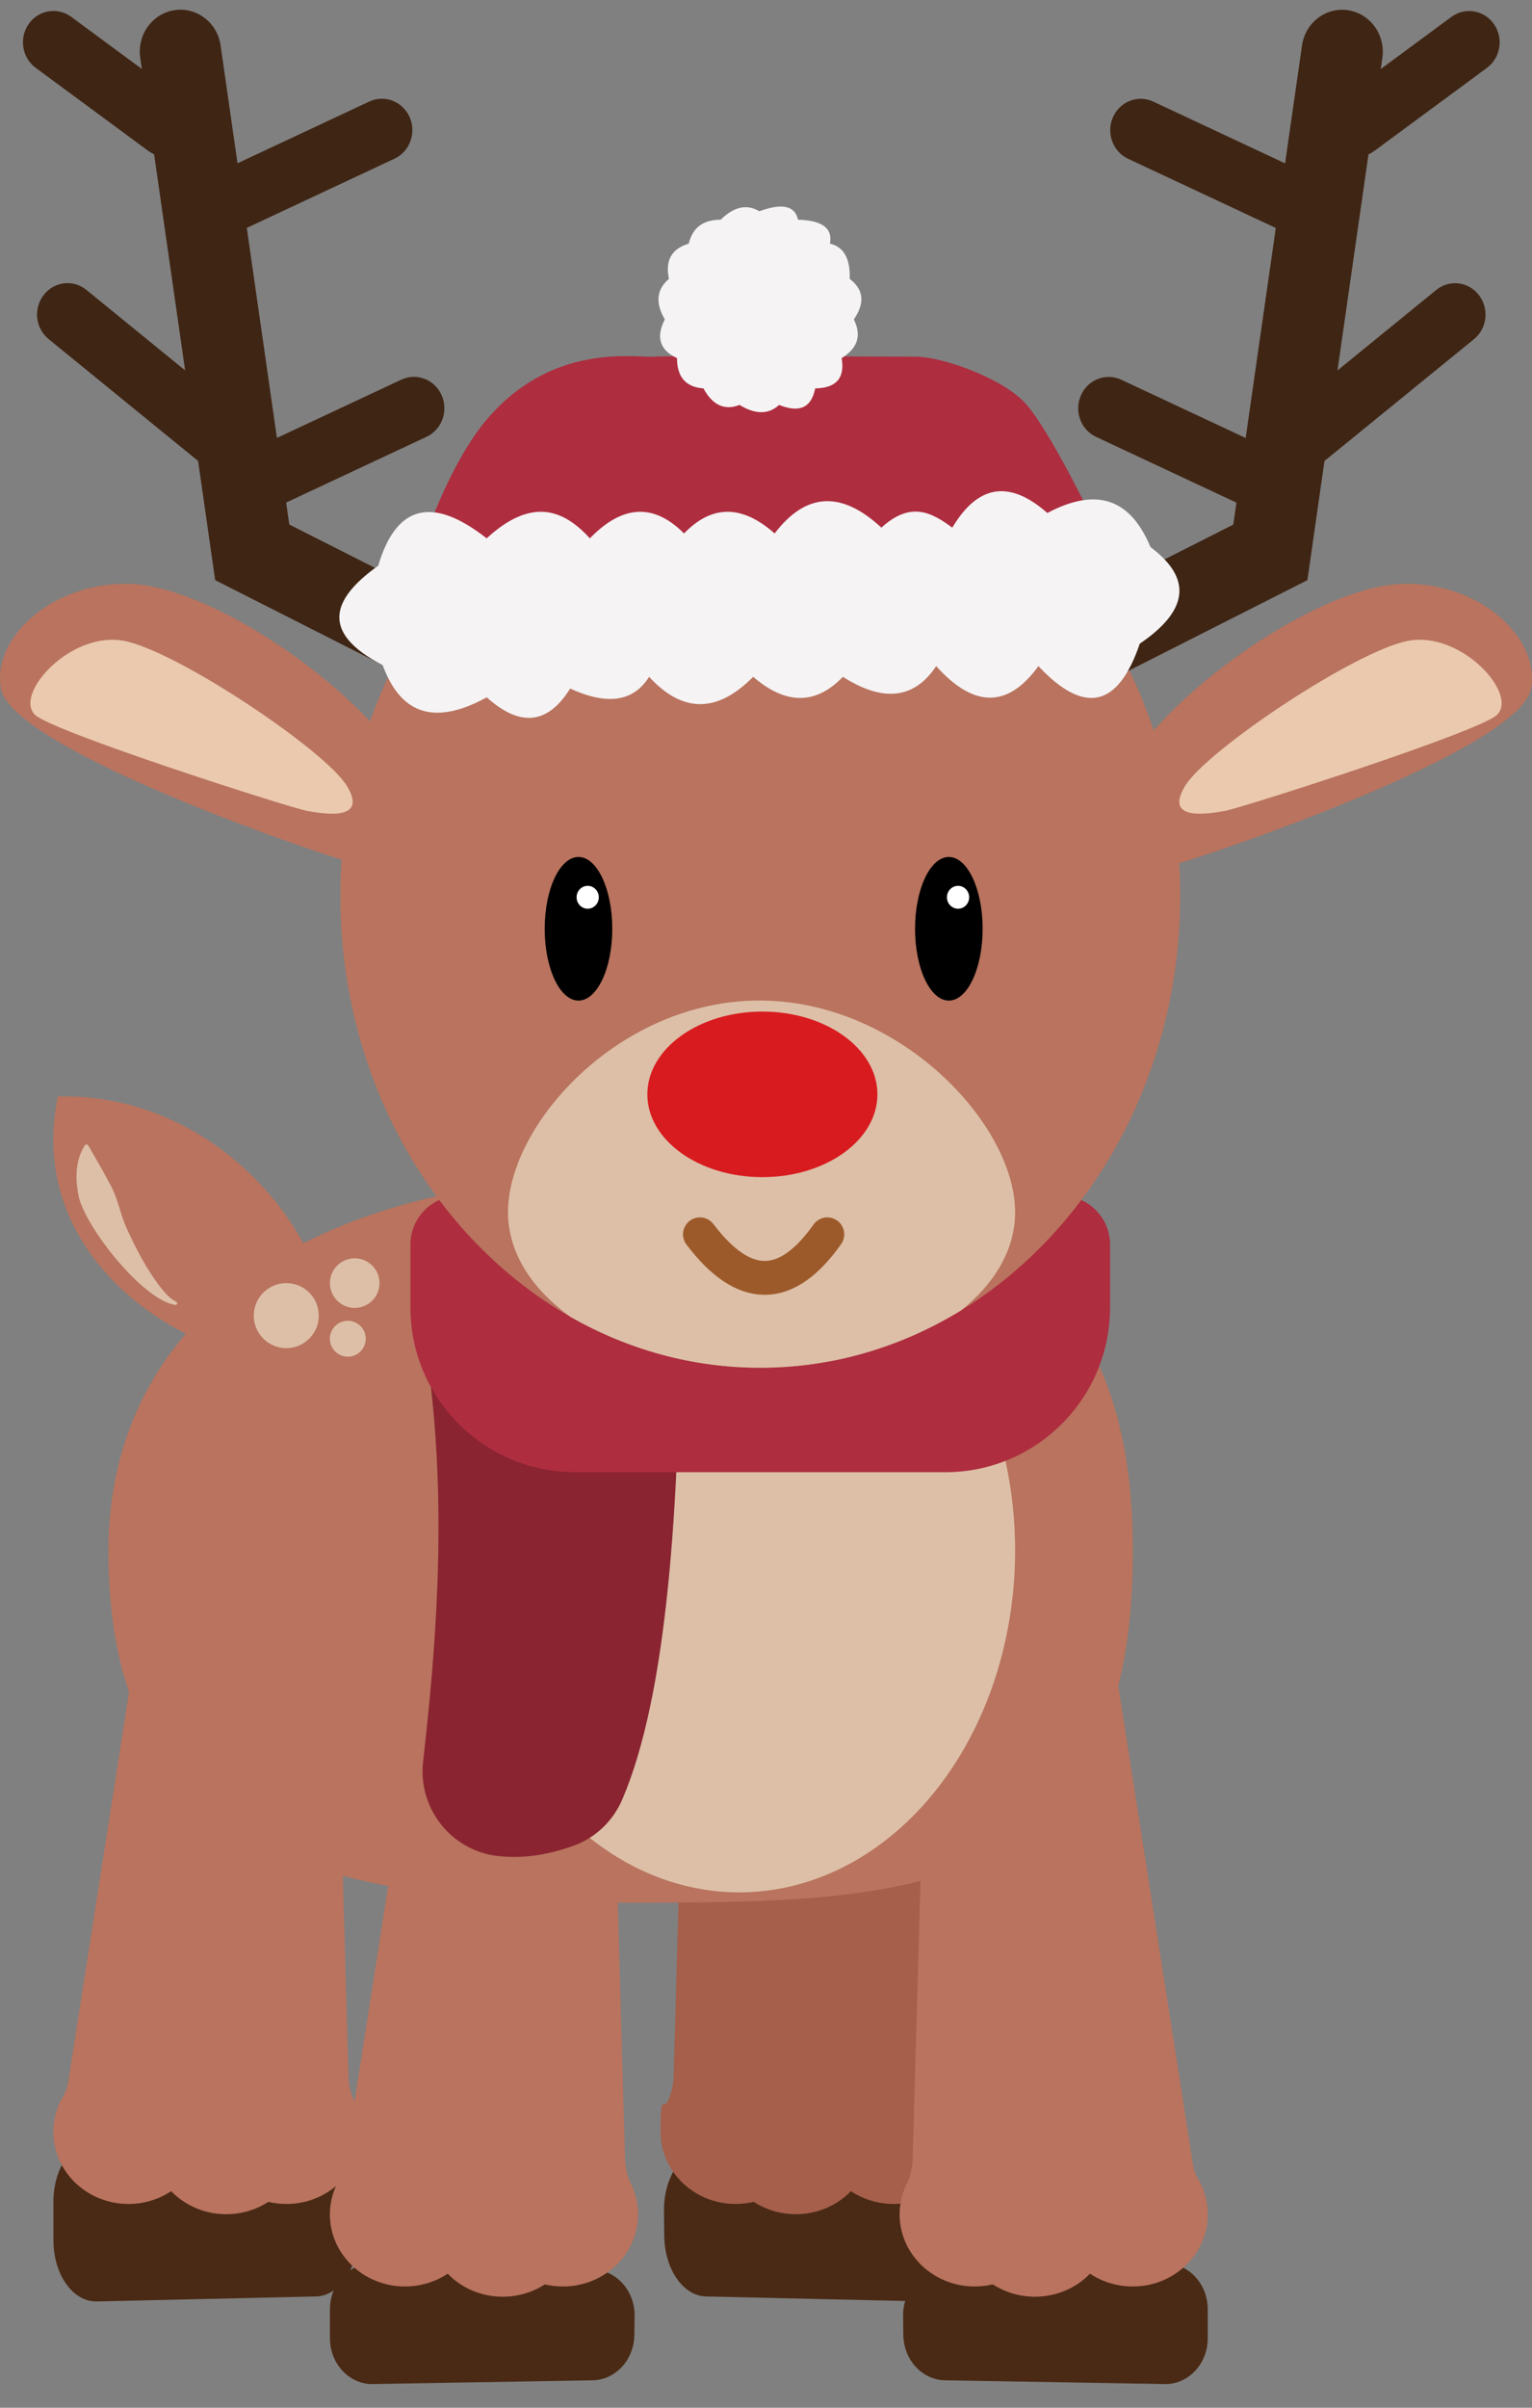 <?xml version="1.0" encoding="UTF-8"?>
<svg id="Calque_2" data-name="Calque 2" xmlns="http://www.w3.org/2000/svg" viewBox="0 0 226.27 355.39">
  <rect x="0" y="0" width="226.27" height="355.39" fill="#808080" stroke="none"/>
  <defs>
    <style>
      .cls-1 {
        fill: #fff;
      }

      .cls-2 {
        fill: #8a2431;
      }

      .cls-3 {
        fill: #f5f3f4;
      }

      .cls-4 {
        fill: #ddbfa7;
      }

      .cls-5 {
        fill: #a55f4a;
      }

      .cls-6 {
        fill: #4a2a15;
      }

      .cls-7 {
        fill: #3f2514;
      }

      .cls-8 {
        fill: #b9735e;
      }

      .cls-9 {
        fill: #d81b1f;
      }

      .cls-10 {
        fill: none;
        stroke: #9c5a2a;
        stroke-linecap: round;
        stroke-miterlimit: 10;
        stroke-width: 5px;
      }

      .cls-11 {
        fill: #ebc9ae;
      }

      .cls-12 {
        fill: #ae2d3f;
      }
    </style>
  </defs>
  <g id="pâteAvant">
    <path class="cls-6" d="M14.25,339.7l32.43-.74c3.38-.08,6.11-4.01,6.17-8.88l.04-3.75c.06-4.95-2.67-9.04-6.1-9.17l-32.47-1.21c-3.52-.13-6.43,3.95-6.43,9.02v5.7c0,5.04,2.87,9.1,6.37,9.02Z"/>
    <path class="cls-8" d="M7.88,314.66c0,5.88,4.97,10.65,11.09,10.65,2.34,0,4.52-.7,6.31-1.89,2.02,2.09,4.91,3.4,8.13,3.4,2.3,0,4.44-.67,6.22-1.82,.86,.2,1.76,.31,2.68,.31,6.12,0,11.09-4.77,11.09-10.65,0-1.63-.39-3.19-1.08-4.57-.57-1.15-.82-2.43-.85-3.7l-1.33-47.01-27.82-30.51-12.26,78.51c-.11,.7-.33,1.37-.69,1.97-.95,1.57-1.49,3.39-1.49,5.32Z"/>
  </g>
  <g id="pâteAvant-2" data-name="pâteAvant">
    <path class="cls-6" d="M136.71,339.7l-32.43-.74c-3.38-.08-6.11-4.01-6.17-8.88l-.04-3.75c-.06-4.95,2.67-9.04,6.1-9.17l32.47-1.21c3.52-.13,6.43,3.95,6.43,9.02v5.7c0,5.04-2.87,9.1-6.37,9.02Z"/>
    <path class="cls-5" d="M143.08,314.66c0,5.88-4.97,10.65-11.09,10.65-2.34,0-4.52-.7-6.31-1.89-2.02,2.09-4.91,3.4-8.13,3.4-2.3,0-4.44-.67-6.22-1.82-.86,.2-1.76,.31-2.68,.31-6.12,0-11.09-4.77-11.09-10.65s.39-3.19,1.08-4.57c.57-1.15,.82-2.43,.85-3.7l1.33-47.01,27.82-30.51,12.26,78.51c.11,.7,.33,1.37,.69,1.97,.95,1.57,1.49,3.39,1.49,5.32Z"/>
  </g>
  <g id="pâteAvant-3" data-name="pâteAvant">
    <path class="cls-6" d="M172.02,351.89l-32.43-.55c-3.38-.06-6.11-3-6.17-6.66l-.04-2.81c-.06-3.71,2.67-6.78,6.1-6.87l32.47-.91c3.52-.1,6.43,2.96,6.43,6.77v4.27c0,3.78-2.87,6.83-6.37,6.77Z"/>
    <path class="cls-8" d="M178.39,326.84c0,5.88-4.97,10.65-11.09,10.65-2.34,0-4.52-.7-6.31-1.89-2.02,2.09-4.91,3.4-8.13,3.4-2.3,0-4.44-.67-6.22-1.82-.86,.2-1.76,.31-2.68,.31-6.12,0-11.09-4.77-11.09-10.65,0-1.63,.39-3.19,1.08-4.57,.57-1.15,.82-2.43,.85-3.7l1.33-47.01,27.82-30.51,12.26,78.51c.11,.7,.33,1.37,.69,1.97,.95,1.57,1.49,3.39,1.49,5.32Z"/>
  </g>
  <g id="pâteAvant-4" data-name="pâteAvant">
    <path class="cls-6" d="M55.09,351.89l32.43-.55c3.38-.06,6.11-3,6.17-6.66l.04-2.81c.06-3.71-2.67-6.78-6.1-6.87l-32.47-.91c-3.52-.1-6.43,2.96-6.43,6.77v4.27c0,3.78,2.87,6.83,6.37,6.77Z"/>
    <path class="cls-8" d="M48.72,326.84c0,5.88,4.97,10.65,11.09,10.65,2.34,0,4.52-.7,6.31-1.89,2.02,2.09,4.91,3.4,8.13,3.4,2.3,0,4.44-.67,6.22-1.82,.86,.2,1.76,.31,2.68,.31,6.12,0,11.09-4.77,11.09-10.65,0-1.63-.39-3.19-1.08-4.57-.57-1.15-.82-2.43-.85-3.7l-1.33-47.01-27.82-30.51-12.26,78.51c-.11,.7-.33,1.37-.69,1.97-.95,1.57-1.49,3.39-1.49,5.32Z"/>
  </g>
  <g id="queue">
    <path class="cls-8" d="M8.54,161.85c21.03-.57,37.4,16.58,40.05,32.34s-46.97,1.48-40.05-32.34Z"/>
    <path class="cls-4" d="M13.03,169.06c1.3,2.27,2.33,4.01,3.33,5.95,1.06,1.91,1.39,4.14,2.28,6.14,1.38,3.05,2.94,6.08,4.98,8.75,.68,.84,1.41,1.75,2.38,2.22,.28,.09,.18,.54-.11,.49-4.76-.69-13.18-11.36-14.25-15.93-.53-2.5-.58-5.35,.89-7.63,.12-.18,.4-.16,.5,.03h0Z"/>
  </g>
  <g id="corp">
    <path class="cls-8" d="M16.01,228.95c0-34.87,30.57-55.2,75.66-55.2,41.79,0,75.66,6.07,75.66,55.2,0,51.89-33.88,51.89-75.66,51.89s-75.66-6.03-75.66-51.89Z"/>
    <circle class="cls-4" cx="42.28" cy="194.19" r="4.8"/>
    <circle class="cls-4" cx="52.39" cy="189.39" r="3.66"/>
    <circle class="cls-4" cx="51.37" cy="197.6" r="2.65"/>
    <ellipse class="cls-4" cx="109.18" cy="228.86" rx="40.75" ry="50.46"/>
  </g>
  <g id="_écharpe" data-name="écharpe">
    <path class="cls-2" d="M100.54,190.9H61.45c4.79,23.05,3.7,46.12,1.04,69.1-.79,6.85,4.09,13.11,10.94,13.94,3.72,.45,7.54-.13,11.44-1.57,3.18-1.18,5.72-3.67,7.05-6.79,6.63-15.52,8.45-43.05,8.61-74.68Z"/>
    <path class="cls-12" d="M67.82,176.5h88.93c3.97,0,7.2,3.23,7.2,7.2v9.28c0,13.42-10.9,24.32-24.32,24.32h-54.69c-13.42,0-24.32-10.9-24.32-24.32v-9.28c0-3.97,3.23-7.2,7.2-7.2Z"/>
  </g>
  <g id="têteFace">
    <path class="cls-8" d="M174.31,132.21c0,26.4-13.07,49.37-32.34,61.2-.01,.01-.02,.01-.03,.02-8.81,5.39-18.91,8.46-29.65,8.46-10.09,0-19.62-2.71-28.03-7.51-20.17-11.5-33.99-35.01-33.99-62.16,0-38.48,27.77-69.67,62.02-69.67s62.02,31.18,62.02,69.67Z"/>
    <g id="zeux">
      <g>
        <ellipse cx="85.44" cy="137.09" rx="4.99" ry="10.6"/>
        <ellipse class="cls-1" cx="86.8" cy="132.44" rx="1.64" ry="1.69"/>
      </g>
      <g>
        <ellipse cx="140.14" cy="137.09" rx="4.99" ry="10.6"/>
        <ellipse class="cls-1" cx="141.5" cy="132.44" rx="1.64" ry="1.69"/>
      </g>
    </g>
    <g id="bois">
      <path class="cls-7" d="M66.52,96.33c-1.05,2.19-3.18,3.46-5.39,3.46-.89,0-1.8-.21-2.65-.64l-26.7-13.52-2.52-17.59L7.18,50.05c-1.95-1.58-2.28-4.5-.73-6.5,1.54-2.01,4.37-2.35,6.32-.75l14.57,11.87-4.58-31.9c-.28-.12-.56-.28-.82-.47L5.27,10.01c-2.02-1.49-2.49-4.38-1.04-6.46,1.45-2.08,4.26-2.55,6.28-1.07l10.44,7.7-.24-1.67c-.48-3.37,1.78-6.5,5.06-7.01,3.27-.5,6.33,1.83,6.81,5.21l2.5,17.39,19.46-9.11c2.26-1.06,4.93-.03,5.96,2.3,1.03,2.33,.03,5.07-2.23,6.13l-21.82,10.22,4.45,31,18.37-8.6c2.26-1.06,4.93-.03,5.96,2.3,1.03,2.33,.03,5.07-2.23,6.13l-20.74,9.71,.47,3.24,21.05,10.65c2.97,1.51,4.2,5.21,2.74,8.26Z"/>
      <path class="cls-7" d="M158.36,96.33c1.05,2.19,3.18,3.46,5.39,3.46,.89,0,1.8-.21,2.65-.64l26.7-13.52,2.52-17.59,22.08-17.98c1.95-1.58,2.28-4.5,.73-6.5-1.54-2.01-4.37-2.35-6.32-.75l-14.57,11.87,4.58-31.9c.28-.12,.56-.28,.82-.47l16.67-12.29c2.02-1.49,2.49-4.38,1.04-6.46-1.45-2.08-4.26-2.55-6.28-1.07l-10.44,7.7,.24-1.67c.48-3.37-1.78-6.5-5.06-7.01-3.27-.5-6.33,1.83-6.81,5.21l-2.5,17.39-19.46-9.11c-2.26-1.06-4.93-.03-5.96,2.3-1.03,2.33-.03,5.07,2.23,6.13l21.82,10.22-4.45,31-18.37-8.6c-2.26-1.06-4.93-.03-5.96,2.3-1.03,2.33-.03,5.07,2.23,6.13l20.74,9.71-.47,3.24-21.05,10.65c-2.97,1.51-4.2,5.21-2.74,8.26Z"/>
    </g>
    <g id="bonnet">
      <path class="cls-12" d="M71.5,62.4c9.76-12,22.42-9.56,24.91-9.75s35.25,0,38.89,0,12.26,2.93,15.9,6.63,10.54,18.14,10.54,18.14l-21.65,8.97s-59.2,.39-60.73,0-14.37-4.88-14.37-4.88l-1.34-4.49s3.26-8.97,7.85-14.63Z"/>
      <path class="cls-3" d="M71.88,79.46c6.48-5.96,11.2-4.44,15.24,0,4.55-4.68,9.17-5.47,13.91-.72,4.03-4.18,8.47-4.35,13.38,0,4.74-6.22,10.02-6.19,15.77-.86,4.36-3.98,7.46-2.21,10.47,0,3.6-6.03,8.16-7.33,14.04-2.16,7.83-4.15,12.48-1.56,15.24,5.04,6.27,4.67,5.53,9.42-1.59,14.25-3.15,9.28-8.08,10.65-14.97,3.31-4.66,6.43-9.72,5.99-15.1,0-3.26,4.9-7.88,5.34-13.78,1.58-4.11,4.27-8.55,4.05-13.25,0-5.49,5.56-10.59,5.19-15.37,0-2.4,3.84-6.42,4.13-11.66,1.73-3.14,5.04-7.14,5.95-12.32,1.3-8.1,4.43-12.85,2.11-15.37-4.75-9.16-4.76-7.68-9.68-.66-14.68,2.6-8.77,7.81-10.48,16.03-4.03Z"/>
      <path class="cls-3" d="M112.15,31.18c-1.87-1.11-3.77-.66-5.71,1.25-2.91,.01-4.19,1.44-4.72,3.53-2.62,.78-3.48,2.58-2.92,5.2-1.83,1.55-2.04,3.54-.61,5.98-1.29,2.53-.85,4.49,1.8,5.72,0,2.68,1.2,4.27,3.91,4.47,1.42,2.62,3.24,3.25,5.33,2.44,2.29,1.4,4.25,1.46,5.84,0,2.76,1.1,4.72,.65,5.33-2.44,3.16-.05,4.41-1.58,3.91-4.47,2.09-1.31,3.1-3.05,1.8-5.72,1.58-2.28,1.57-4.3-.61-5.98,.1-3.14-.97-4.74-2.92-5.2,.38-2.06-.79-3.42-4.72-3.53-.46-2.16-2.49-2.43-5.71-1.25Z"/>
    </g>
    <path class="cls-4" d="M149.93,178.92c0,5.47-2.97,10.49-7.96,14.48-.01,.01-.02,.01-.03,.02-8.81,5.39-18.91,8.46-29.65,8.46-10.09,0-19.62-2.71-28.03-7.51-5.75-4.13-9.23-9.53-9.23-15.45,0-12.97,16.44-31.24,37.13-31.24s37.77,18.27,37.77,31.24Z"/>
    <ellipse class="cls-9" cx="112.6" cy="161.53" rx="16.99" ry="12.22"/>
    <path class="cls-10" d="M103.38,182.19c6.49,8.57,12.75,8.57,18.81,0"/>
    <g id="oreilleL">
      <path class="cls-8" d="M.12,101.55c-1.29-7.86,8.34-15.99,19.58-15.34,11.24,.65,30.44,13.39,38.65,24.7,8.21,11.31,1.98,18.59-3.54,17.29C49.29,126.9,1.63,110.78,.12,101.55Z"/>
      <path class="cls-11" d="M5.17,105.51c-3.17-3.09,5.31-12.42,13.14-10.92s29.68,16.12,32.91,21.39c3.22,5.27-3.35,4.16-5.87,3.71S7.7,107.98,5.17,105.51Z"/>
    </g>
    <g id="oreilleR">
      <path class="cls-8" d="M226.15,101.55c1.29-7.86-8.34-15.99-19.58-15.34-11.24,.65-30.44,13.39-38.65,24.7-8.21,11.31-1.98,18.59,3.54,17.29s53.18-17.42,54.69-26.65Z"/>
      <path class="cls-11" d="M221.1,105.51c3.17-3.09-5.31-12.42-13.14-10.92-7.83,1.5-29.68,16.12-32.91,21.39s3.35,4.16,5.87,3.71,37.64-11.7,40.17-14.17Z"/>
    </g>
  </g>
</svg>